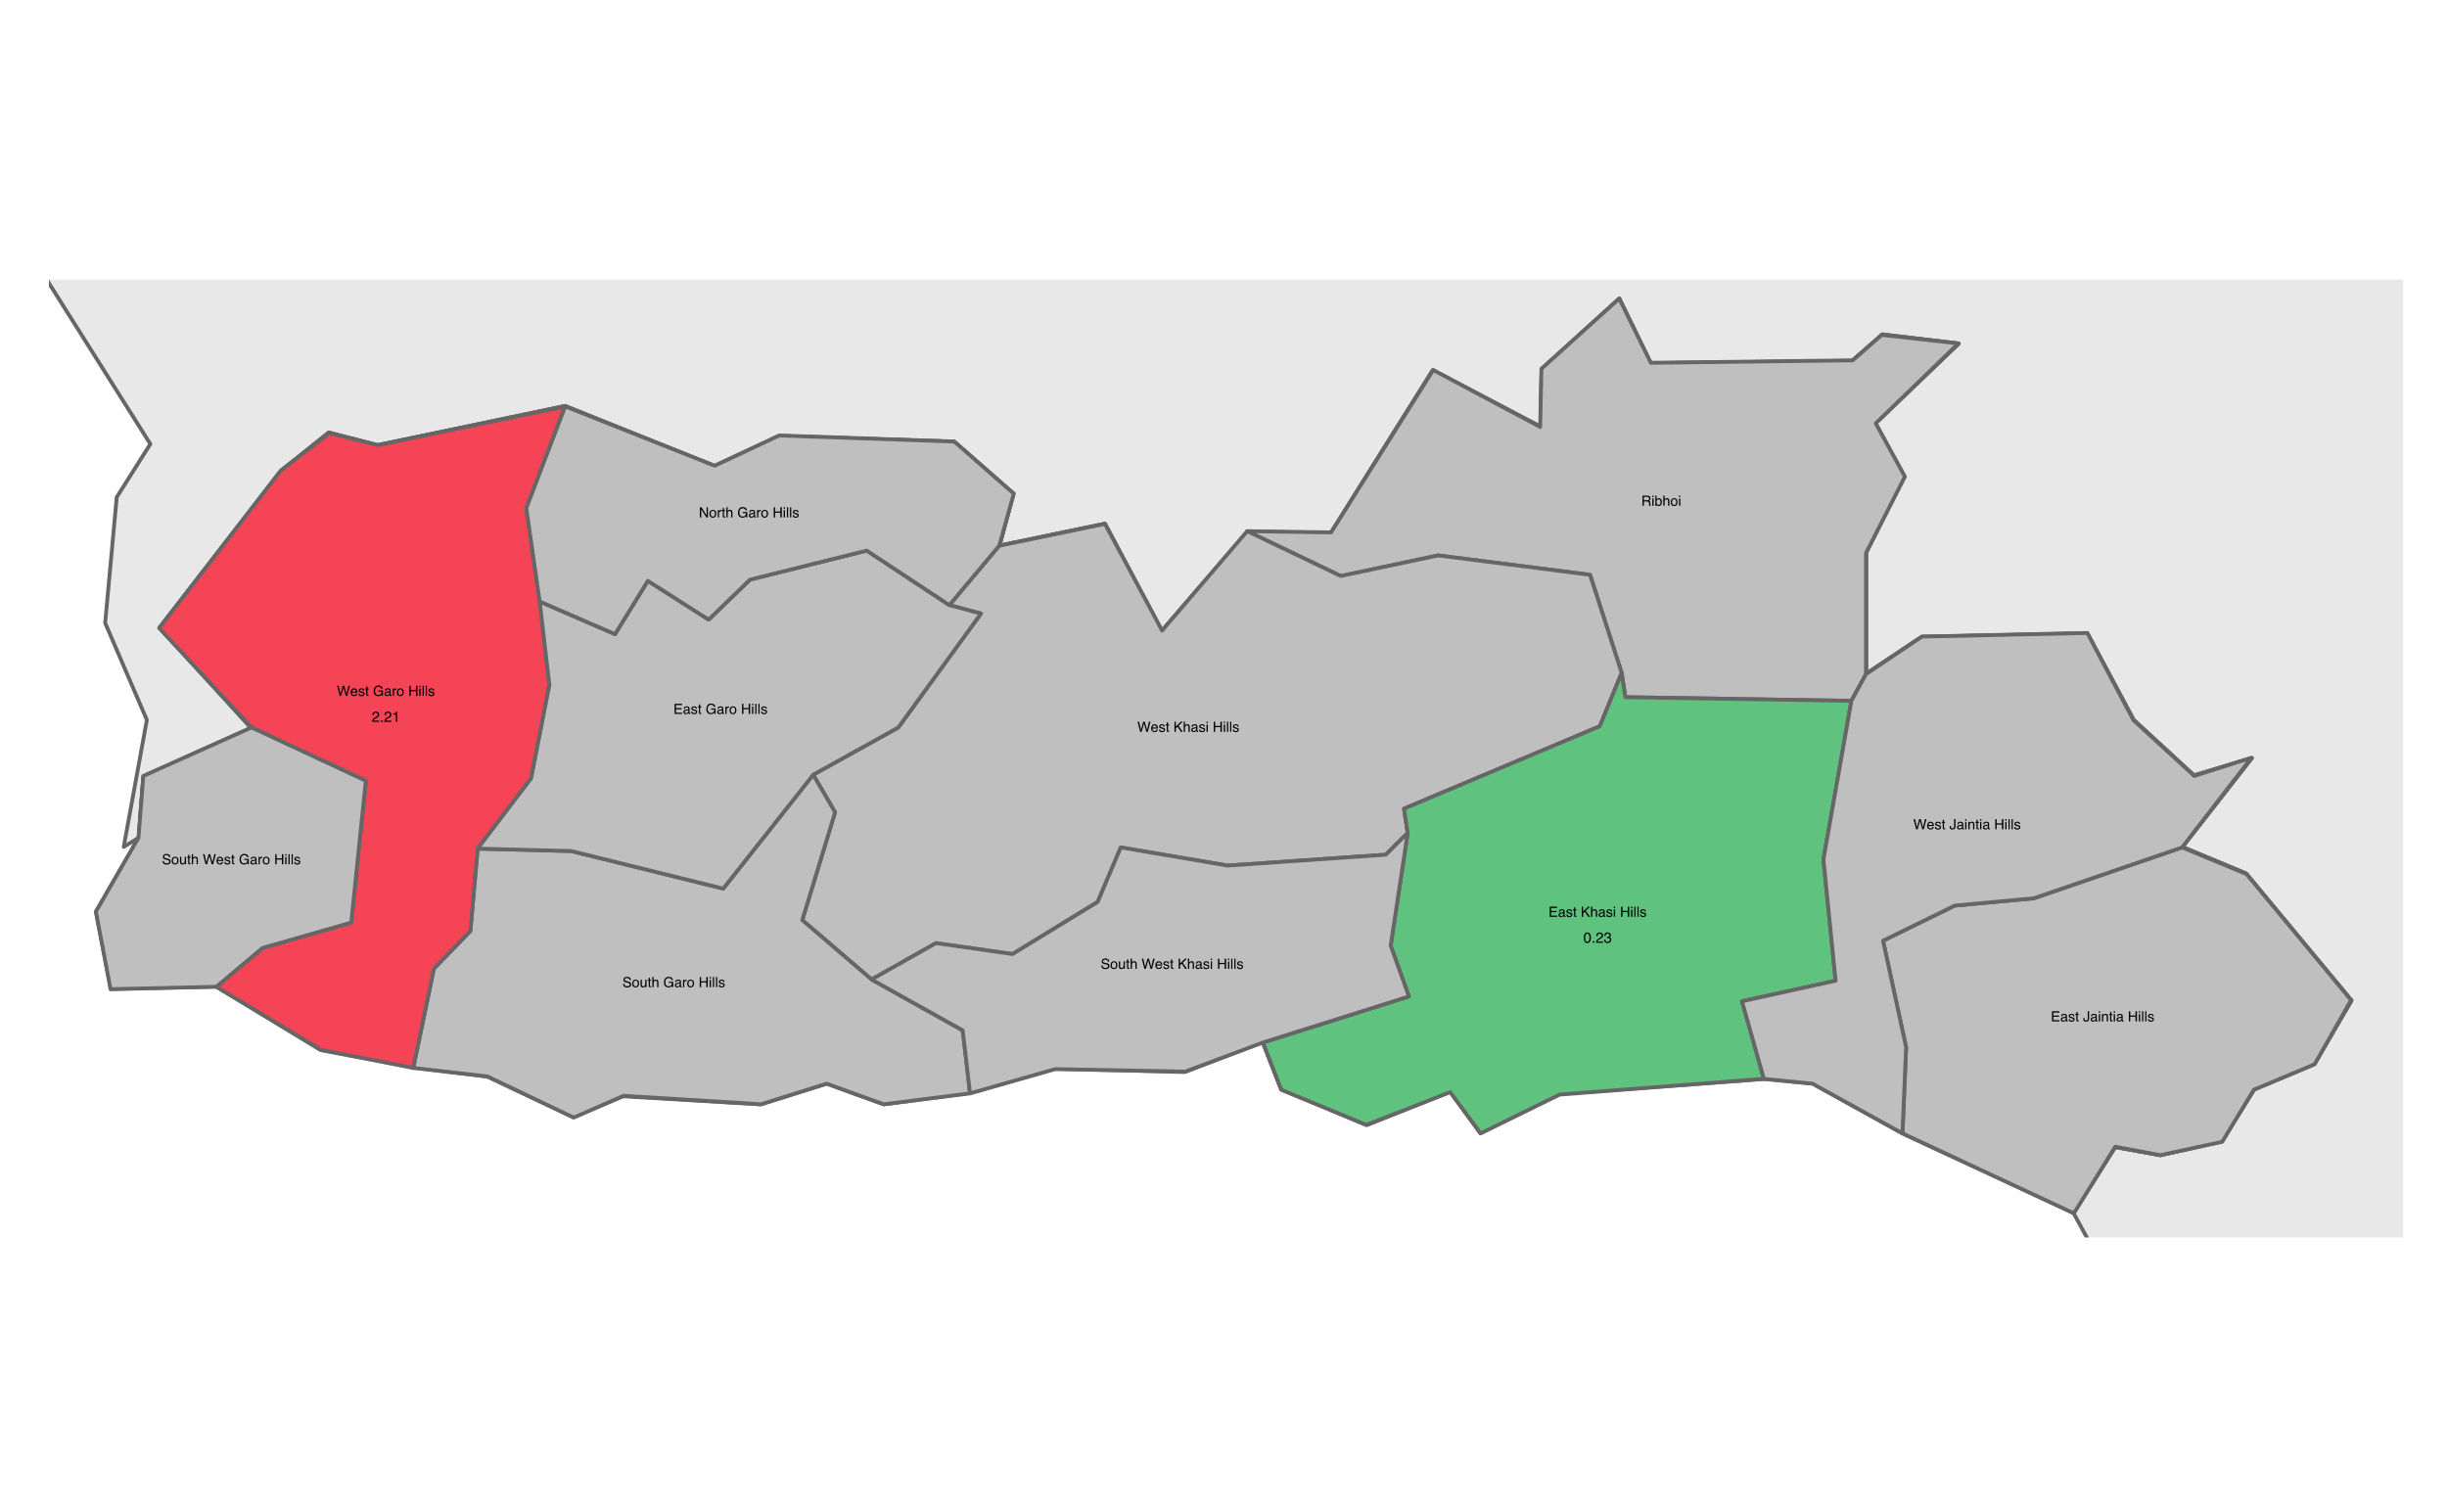<?xml version="1.0" encoding="UTF-8"?>
<svg xmlns="http://www.w3.org/2000/svg" xmlns:xlink="http://www.w3.org/1999/xlink" width="479pt" height="296pt" viewBox="0 0 479 296" version="1.1">
<defs>
<g>
<symbol overflow="visible" id="glyph0-0">
<path style="stroke:none;" d="M 0.156 0 L 0.156 -3.438 L 2.891 -3.438 L 2.891 0 Z M 2.453 -0.438 L 2.453 -3.016 L 0.578 -3.016 L 0.578 -0.438 Z M 2.453 -0.438 "/>
</symbol>
<symbol overflow="visible" id="glyph0-1">
<path style="stroke:none;" d="M 0.359 -3.438 L 1.016 -3.438 L 2.016 -0.531 L 2.984 -3.438 L 3.656 -3.438 L 3.656 0 L 3.203 0 L 3.203 -2.031 C 3.203 -2.102 3.203 -2.219 3.203 -2.375 C 3.211 -2.539 3.219 -2.719 3.219 -2.906 L 2.234 0 L 1.781 0 L 0.781 -2.906 L 0.781 -2.797 C 0.781 -2.711 0.781 -2.582 0.781 -2.406 C 0.789 -2.238 0.797 -2.113 0.797 -2.031 L 0.797 0 L 0.359 0 Z M 0.359 -3.438 "/>
</symbol>
<symbol overflow="visible" id="glyph0-2">
<path style="stroke:none;" d="M 1.359 -2.562 C 1.535 -2.562 1.707 -2.52 1.875 -2.438 C 2.039 -2.352 2.164 -2.242 2.25 -2.109 C 2.332 -1.984 2.391 -1.836 2.422 -1.672 C 2.441 -1.555 2.453 -1.375 2.453 -1.125 L 0.625 -1.125 C 0.625 -0.863 0.68 -0.656 0.797 -0.5 C 0.91 -0.352 1.086 -0.281 1.328 -0.281 C 1.547 -0.281 1.719 -0.352 1.844 -0.5 C 1.926 -0.582 1.984 -0.676 2.016 -0.781 L 2.422 -0.781 C 2.41 -0.695 2.375 -0.598 2.312 -0.484 C 2.25 -0.367 2.18 -0.273 2.109 -0.203 C 1.984 -0.078 1.82 0.004 1.625 0.047 C 1.531 0.078 1.414 0.094 1.281 0.094 C 0.969 0.094 0.703 -0.02 0.484 -0.25 C 0.273 -0.477 0.172 -0.797 0.172 -1.203 C 0.172 -1.609 0.281 -1.938 0.5 -2.188 C 0.719 -2.438 1.004 -2.562 1.359 -2.562 Z M 2.031 -1.453 C 2.008 -1.641 1.969 -1.785 1.906 -1.891 C 1.789 -2.098 1.598 -2.203 1.328 -2.203 C 1.129 -2.203 0.961 -2.129 0.828 -1.984 C 0.703 -1.848 0.633 -1.672 0.625 -1.453 Z M 1.312 -2.562 Z M 1.312 -2.562 "/>
</symbol>
<symbol overflow="visible" id="glyph0-3">
<path style="stroke:none;" d="M 1.188 -2.547 C 1.383 -2.547 1.555 -2.5 1.703 -2.406 C 1.785 -2.352 1.867 -2.273 1.953 -2.172 L 1.953 -2.484 L 2.344 -2.484 L 2.344 -0.203 C 2.344 0.117 2.297 0.367 2.203 0.547 C 2.023 0.891 1.691 1.062 1.203 1.062 C 0.941 1.062 0.719 1 0.531 0.875 C 0.344 0.758 0.238 0.57 0.219 0.312 L 0.656 0.312 C 0.664 0.426 0.703 0.516 0.766 0.578 C 0.859 0.672 1.008 0.719 1.219 0.719 C 1.539 0.719 1.754 0.602 1.859 0.375 C 1.91 0.238 1.938 0 1.938 -0.344 C 1.852 -0.219 1.75 -0.125 1.625 -0.062 C 1.508 0 1.352 0.031 1.156 0.031 C 0.883 0.031 0.645 -0.062 0.438 -0.25 C 0.238 -0.445 0.141 -0.77 0.141 -1.219 C 0.141 -1.633 0.242 -1.957 0.453 -2.188 C 0.66 -2.426 0.906 -2.547 1.188 -2.547 Z M 1.953 -1.266 C 1.953 -1.578 1.883 -1.805 1.75 -1.953 C 1.625 -2.109 1.461 -2.188 1.266 -2.188 C 0.973 -2.188 0.77 -2.047 0.656 -1.766 C 0.602 -1.617 0.578 -1.426 0.578 -1.188 C 0.578 -0.895 0.633 -0.676 0.75 -0.531 C 0.863 -0.383 1.016 -0.312 1.203 -0.312 C 1.516 -0.312 1.727 -0.445 1.844 -0.719 C 1.914 -0.875 1.953 -1.055 1.953 -1.266 Z M 1.25 -2.562 Z M 1.25 -2.562 "/>
</symbol>
<symbol overflow="visible" id="glyph0-4">
<path style="stroke:none;" d="M 0.312 -3.453 L 0.734 -3.453 L 0.734 -2.172 C 0.828 -2.297 0.914 -2.383 1 -2.438 C 1.133 -2.52 1.305 -2.562 1.516 -2.562 C 1.867 -2.562 2.113 -2.438 2.25 -2.188 C 2.32 -2.051 2.359 -1.859 2.359 -1.609 L 2.359 0 L 1.922 0 L 1.922 -1.578 C 1.922 -1.766 1.895 -1.898 1.844 -1.984 C 1.77 -2.117 1.629 -2.188 1.422 -2.188 C 1.242 -2.188 1.082 -2.125 0.938 -2 C 0.801 -1.883 0.734 -1.66 0.734 -1.328 L 0.734 0 L 0.312 0 Z M 0.312 -3.453 "/>
</symbol>
<symbol overflow="visible" id="glyph0-5">
<path style="stroke:none;" d="M 0.625 -0.672 C 0.625 -0.547 0.672 -0.445 0.766 -0.375 C 0.859 -0.312 0.961 -0.281 1.078 -0.281 C 1.223 -0.281 1.367 -0.312 1.516 -0.375 C 1.742 -0.488 1.859 -0.676 1.859 -0.938 L 1.859 -1.281 C 1.805 -1.25 1.738 -1.219 1.656 -1.188 C 1.582 -1.164 1.504 -1.148 1.422 -1.141 L 1.172 -1.109 C 1.016 -1.086 0.898 -1.055 0.828 -1.016 C 0.691 -0.941 0.625 -0.828 0.625 -0.672 Z M 1.656 -1.516 C 1.75 -1.523 1.812 -1.566 1.844 -1.641 C 1.863 -1.68 1.875 -1.734 1.875 -1.797 C 1.875 -1.941 1.82 -2.047 1.719 -2.109 C 1.613 -2.18 1.469 -2.219 1.281 -2.219 C 1.062 -2.219 0.906 -2.156 0.812 -2.031 C 0.758 -1.969 0.727 -1.875 0.719 -1.75 L 0.328 -1.75 C 0.328 -2.051 0.422 -2.258 0.609 -2.375 C 0.805 -2.5 1.035 -2.562 1.297 -2.562 C 1.586 -2.562 1.828 -2.508 2.016 -2.406 C 2.191 -2.289 2.281 -2.113 2.281 -1.875 L 2.281 -0.438 C 2.281 -0.383 2.289 -0.344 2.312 -0.312 C 2.332 -0.289 2.367 -0.281 2.422 -0.281 C 2.441 -0.281 2.461 -0.281 2.484 -0.281 C 2.516 -0.289 2.539 -0.297 2.562 -0.297 L 2.562 0.016 C 2.5 0.035 2.445 0.047 2.406 0.047 C 2.375 0.047 2.332 0.047 2.281 0.047 C 2.133 0.047 2.023 0 1.953 -0.094 C 1.922 -0.156 1.898 -0.234 1.891 -0.328 C 1.797 -0.211 1.672 -0.113 1.516 -0.031 C 1.359 0.039 1.18 0.078 0.984 0.078 C 0.754 0.078 0.562 0.008 0.406 -0.125 C 0.258 -0.27 0.188 -0.445 0.188 -0.656 C 0.188 -0.883 0.258 -1.062 0.406 -1.188 C 0.551 -1.32 0.742 -1.406 0.984 -1.438 Z M 1.297 -2.562 Z M 1.297 -2.562 "/>
</symbol>
<symbol overflow="visible" id="glyph0-6">
<path style="stroke:none;" d="M 0.328 -3.438 L 0.75 -3.438 L 0.75 0 L 0.328 0 Z M 0.328 -3.438 "/>
</symbol>
<symbol overflow="visible" id="glyph0-7">
<path style="stroke:none;" d="M 1.875 -2.516 L 2.344 -2.516 C 2.281 -2.348 2.148 -1.977 1.953 -1.406 C 1.797 -0.977 1.664 -0.629 1.562 -0.359 C 1.32 0.285 1.148 0.676 1.047 0.812 C 0.941 0.957 0.77 1.031 0.531 1.031 C 0.469 1.031 0.422 1.023 0.391 1.016 C 0.359 1.016 0.32 1.008 0.281 1 L 0.281 0.609 C 0.352 0.629 0.406 0.641 0.438 0.641 C 0.469 0.648 0.492 0.656 0.516 0.656 C 0.598 0.656 0.656 0.641 0.688 0.609 C 0.727 0.586 0.758 0.555 0.781 0.516 C 0.789 0.504 0.816 0.441 0.859 0.328 C 0.91 0.211 0.953 0.129 0.984 0.078 L 0.047 -2.516 L 0.531 -2.516 L 1.203 -0.469 Z M 1.203 -2.562 Z M 1.203 -2.562 "/>
</symbol>
<symbol overflow="visible" id="glyph1-0">
<path style="stroke:none;" d="M 0.094 0 L 0.094 -1.984 L 1.656 -1.984 L 1.656 0 Z M 1.422 -0.25 L 1.422 -1.734 L 0.344 -1.734 L 0.344 -0.25 Z M 1.422 -0.25 "/>
</symbol>
<symbol overflow="visible" id="glyph1-1">
<path style="stroke:none;" d="M 1.141 -1.078 C 1.266 -1.078 1.363 -1.098 1.438 -1.141 C 1.508 -1.191 1.547 -1.285 1.547 -1.422 C 1.547 -1.566 1.492 -1.664 1.391 -1.719 C 1.336 -1.738 1.266 -1.75 1.172 -1.75 L 0.516 -1.75 L 0.516 -1.078 Z M 0.25 -1.984 L 1.156 -1.984 C 1.312 -1.984 1.438 -1.961 1.531 -1.922 C 1.719 -1.836 1.812 -1.68 1.812 -1.453 C 1.812 -1.328 1.785 -1.227 1.734 -1.156 C 1.691 -1.082 1.625 -1.02 1.531 -0.969 C 1.613 -0.938 1.672 -0.895 1.703 -0.844 C 1.742 -0.801 1.77 -0.719 1.781 -0.594 L 1.781 -0.328 C 1.789 -0.254 1.797 -0.203 1.797 -0.172 C 1.816 -0.109 1.848 -0.066 1.891 -0.047 L 1.891 0 L 1.562 0 C 1.551 -0.02 1.539 -0.039 1.531 -0.062 C 1.531 -0.094 1.531 -0.145 1.531 -0.219 L 1.516 -0.547 C 1.504 -0.68 1.453 -0.77 1.359 -0.812 C 1.305 -0.832 1.227 -0.844 1.125 -0.844 L 0.516 -0.844 L 0.516 0 L 0.25 0 Z M 0.25 -1.984 "/>
</symbol>
<symbol overflow="visible" id="glyph1-2">
<path style="stroke:none;" d="M 0.172 -1.438 L 0.422 -1.438 L 0.422 0 L 0.172 0 Z M 0.172 -1.984 L 0.422 -1.984 L 0.422 -1.703 L 0.172 -1.703 Z M 0.172 -1.984 "/>
</symbol>
<symbol overflow="visible" id="glyph1-3">
<path style="stroke:none;" d="M 0.156 -1.984 L 0.391 -1.984 L 0.391 -1.266 C 0.441 -1.336 0.504 -1.391 0.578 -1.422 C 0.66 -1.461 0.742 -1.484 0.828 -1.484 C 1.004 -1.484 1.148 -1.422 1.266 -1.297 C 1.379 -1.172 1.438 -0.988 1.438 -0.75 C 1.438 -0.52 1.379 -0.328 1.266 -0.172 C 1.148 -0.023 1 0.047 0.812 0.047 C 0.695 0.047 0.602 0.02 0.531 -0.031 C 0.477 -0.062 0.43 -0.113 0.391 -0.188 L 0.391 0 L 0.156 0 Z M 0.797 -0.172 C 0.922 -0.172 1.016 -0.223 1.078 -0.328 C 1.148 -0.43 1.188 -0.566 1.188 -0.734 C 1.188 -0.891 1.148 -1.016 1.078 -1.109 C 1.016 -1.211 0.922 -1.266 0.797 -1.266 C 0.68 -1.266 0.582 -1.223 0.5 -1.141 C 0.414 -1.055 0.375 -0.922 0.375 -0.734 C 0.375 -0.598 0.395 -0.488 0.438 -0.406 C 0.5 -0.25 0.617 -0.172 0.797 -0.172 Z M 0.797 -0.172 "/>
</symbol>
<symbol overflow="visible" id="glyph1-4">
<path style="stroke:none;" d="M 0.172 -1.984 L 0.422 -1.984 L 0.422 -1.25 C 0.473 -1.32 0.523 -1.375 0.578 -1.406 C 0.648 -1.457 0.75 -1.484 0.875 -1.484 C 1.082 -1.484 1.223 -1.41 1.297 -1.266 C 1.336 -1.18 1.359 -1.066 1.359 -0.922 L 1.359 0 L 1.109 0 L 1.109 -0.906 C 1.109 -1.02 1.094 -1.098 1.062 -1.141 C 1.02 -1.223 0.938 -1.266 0.812 -1.266 C 0.719 -1.266 0.629 -1.227 0.547 -1.156 C 0.461 -1.094 0.422 -0.961 0.422 -0.766 L 0.422 0 L 0.172 0 Z M 0.172 -1.984 "/>
</symbol>
<symbol overflow="visible" id="glyph1-5">
<path style="stroke:none;" d="M 0.75 -0.156 C 0.914 -0.156 1.023 -0.211 1.078 -0.328 C 1.141 -0.453 1.172 -0.594 1.172 -0.75 C 1.172 -0.883 1.148 -0.992 1.109 -1.078 C 1.035 -1.211 0.914 -1.281 0.75 -1.281 C 0.602 -1.281 0.492 -1.223 0.422 -1.109 C 0.359 -0.992 0.328 -0.859 0.328 -0.703 C 0.328 -0.547 0.359 -0.414 0.422 -0.312 C 0.492 -0.207 0.602 -0.156 0.75 -0.156 Z M 0.766 -1.484 C 0.953 -1.484 1.109 -1.422 1.234 -1.297 C 1.359 -1.172 1.422 -0.988 1.422 -0.75 C 1.422 -0.52 1.363 -0.328 1.25 -0.172 C 1.145 -0.023 0.973 0.047 0.734 0.047 C 0.535 0.047 0.375 -0.016 0.25 -0.141 C 0.133 -0.273 0.078 -0.457 0.078 -0.688 C 0.078 -0.938 0.141 -1.129 0.266 -1.266 C 0.391 -1.41 0.555 -1.484 0.766 -1.484 Z M 0.75 -1.484 Z M 0.75 -1.484 "/>
</symbol>
<symbol overflow="visible" id="glyph1-6">
<path style="stroke:none;" d="M 0.344 -1.984 L 0.719 -0.375 L 1.156 -1.984 L 1.453 -1.984 L 1.906 -0.375 L 2.281 -1.984 L 2.578 -1.984 L 2.047 0 L 1.766 0 L 1.312 -1.641 L 0.844 0 L 0.562 0 L 0.047 -1.984 Z M 0.344 -1.984 "/>
</symbol>
<symbol overflow="visible" id="glyph1-7">
<path style="stroke:none;" d="M 0.781 -1.484 C 0.883 -1.484 0.984 -1.457 1.078 -1.406 C 1.172 -1.352 1.242 -1.289 1.297 -1.219 C 1.348 -1.145 1.379 -1.062 1.391 -0.969 C 1.41 -0.895 1.422 -0.785 1.422 -0.641 L 0.359 -0.641 C 0.359 -0.492 0.391 -0.375 0.453 -0.281 C 0.523 -0.195 0.629 -0.156 0.766 -0.156 C 0.891 -0.156 0.988 -0.195 1.062 -0.281 C 1.102 -0.332 1.133 -0.391 1.156 -0.453 L 1.391 -0.453 C 1.391 -0.398 1.367 -0.336 1.328 -0.266 C 1.297 -0.203 1.258 -0.148 1.219 -0.109 C 1.145 -0.047 1.051 0 0.938 0.031 C 0.883 0.039 0.82 0.047 0.75 0.047 C 0.562 0.047 0.406 -0.016 0.281 -0.141 C 0.156 -0.273 0.094 -0.461 0.094 -0.703 C 0.094 -0.93 0.156 -1.117 0.281 -1.266 C 0.406 -1.41 0.57 -1.484 0.781 -1.484 Z M 1.172 -0.844 C 1.16 -0.945 1.133 -1.031 1.094 -1.094 C 1.031 -1.207 0.922 -1.266 0.766 -1.266 C 0.648 -1.266 0.555 -1.223 0.484 -1.141 C 0.41 -1.066 0.367 -0.969 0.359 -0.844 Z M 0.75 -1.484 Z M 0.75 -1.484 "/>
</symbol>
<symbol overflow="visible" id="glyph1-8">
<path style="stroke:none;" d="M 0.328 -0.453 C 0.328 -0.367 0.348 -0.305 0.391 -0.266 C 0.441 -0.191 0.547 -0.156 0.703 -0.156 C 0.797 -0.156 0.875 -0.172 0.938 -0.203 C 1.008 -0.242 1.047 -0.305 1.047 -0.391 C 1.047 -0.453 1.016 -0.5 0.953 -0.531 C 0.922 -0.551 0.852 -0.57 0.75 -0.594 L 0.562 -0.656 C 0.438 -0.688 0.344 -0.719 0.281 -0.75 C 0.176 -0.812 0.125 -0.906 0.125 -1.031 C 0.125 -1.164 0.172 -1.273 0.266 -1.359 C 0.367 -1.441 0.504 -1.484 0.672 -1.484 C 0.891 -1.484 1.047 -1.422 1.141 -1.297 C 1.203 -1.211 1.234 -1.125 1.234 -1.031 L 1 -1.031 C 1 -1.082 0.984 -1.133 0.953 -1.188 C 0.891 -1.25 0.789 -1.281 0.656 -1.281 C 0.562 -1.281 0.488 -1.258 0.438 -1.219 C 0.395 -1.188 0.375 -1.141 0.375 -1.078 C 0.375 -1.016 0.406 -0.969 0.469 -0.938 C 0.508 -0.914 0.562 -0.895 0.625 -0.875 L 0.797 -0.828 C 0.961 -0.785 1.078 -0.75 1.141 -0.719 C 1.234 -0.656 1.281 -0.555 1.281 -0.422 C 1.281 -0.285 1.227 -0.172 1.125 -0.078 C 1.031 0.016 0.883 0.062 0.688 0.062 C 0.477 0.062 0.328 0.016 0.234 -0.078 C 0.141 -0.18 0.094 -0.305 0.094 -0.453 Z M 0.688 -1.484 Z M 0.688 -1.484 "/>
</symbol>
<symbol overflow="visible" id="glyph1-9">
<path style="stroke:none;" d="M 0.234 -1.844 L 0.469 -1.844 L 0.469 -1.453 L 0.703 -1.453 L 0.703 -1.25 L 0.469 -1.25 L 0.469 -0.297 C 0.469 -0.254 0.488 -0.223 0.531 -0.203 C 0.539 -0.191 0.57 -0.188 0.625 -0.188 C 0.633 -0.188 0.645 -0.188 0.656 -0.188 C 0.664 -0.188 0.68 -0.188 0.703 -0.188 L 0.703 0 C 0.672 0.008 0.641 0.016 0.609 0.016 C 0.586 0.016 0.555 0.016 0.516 0.016 C 0.398 0.016 0.32 -0.008 0.281 -0.062 C 0.25 -0.125 0.234 -0.203 0.234 -0.297 L 0.234 -1.25 L 0.031 -1.25 L 0.031 -1.453 L 0.234 -1.453 Z M 0.234 -1.844 "/>
</symbol>
<symbol overflow="visible" id="glyph1-10">
<path style="stroke:none;" d=""/>
</symbol>
<symbol overflow="visible" id="glyph1-11">
<path style="stroke:none;" d="M 0.203 -1.984 L 0.469 -1.984 L 0.469 -1.016 L 1.438 -1.984 L 1.812 -1.984 L 0.984 -1.188 L 1.828 0 L 1.484 0 L 0.797 -1 L 0.469 -0.688 L 0.469 0 L 0.203 0 Z M 0.203 -1.984 "/>
</symbol>
<symbol overflow="visible" id="glyph1-12">
<path style="stroke:none;" d="M 0.359 -0.391 C 0.359 -0.316 0.383 -0.258 0.438 -0.219 C 0.488 -0.176 0.551 -0.156 0.625 -0.156 C 0.707 -0.156 0.789 -0.176 0.875 -0.219 C 1.008 -0.281 1.078 -0.391 1.078 -0.547 L 1.078 -0.734 C 1.047 -0.711 1.004 -0.695 0.953 -0.688 C 0.91 -0.676 0.867 -0.664 0.828 -0.656 L 0.672 -0.641 C 0.586 -0.629 0.523 -0.613 0.484 -0.594 C 0.398 -0.551 0.359 -0.484 0.359 -0.391 Z M 0.953 -0.875 C 1.004 -0.883 1.039 -0.91 1.062 -0.953 C 1.07 -0.973 1.078 -1.004 1.078 -1.047 C 1.078 -1.117 1.047 -1.176 0.984 -1.219 C 0.93 -1.258 0.848 -1.281 0.734 -1.281 C 0.609 -1.281 0.52 -1.242 0.469 -1.172 C 0.438 -1.129 0.414 -1.07 0.406 -1 L 0.188 -1 C 0.188 -1.176 0.242 -1.301 0.359 -1.375 C 0.473 -1.445 0.602 -1.484 0.75 -1.484 C 0.914 -1.484 1.051 -1.453 1.156 -1.391 C 1.258 -1.316 1.312 -1.211 1.312 -1.078 L 1.312 -0.25 C 1.312 -0.219 1.316 -0.195 1.328 -0.188 C 1.336 -0.176 1.363 -0.172 1.406 -0.172 C 1.414 -0.172 1.426 -0.172 1.438 -0.172 C 1.445 -0.172 1.461 -0.172 1.484 -0.172 L 1.484 0 C 1.441 0.008 1.41 0.016 1.391 0.016 C 1.367 0.023 1.344 0.031 1.312 0.031 C 1.227 0.031 1.164 0 1.125 -0.062 C 1.102 -0.094 1.094 -0.133 1.094 -0.188 C 1.039 -0.125 0.969 -0.066 0.875 -0.016 C 0.781 0.023 0.676 0.047 0.562 0.047 C 0.426 0.047 0.316 0.004 0.234 -0.078 C 0.148 -0.16 0.109 -0.258 0.109 -0.375 C 0.109 -0.508 0.148 -0.613 0.234 -0.688 C 0.316 -0.758 0.426 -0.805 0.562 -0.828 Z M 0.75 -1.484 Z M 0.75 -1.484 "/>
</symbol>
<symbol overflow="visible" id="glyph1-13">
<path style="stroke:none;" d="M 0.219 -1.984 L 0.484 -1.984 L 0.484 -1.156 L 1.516 -1.156 L 1.516 -1.984 L 1.797 -1.984 L 1.797 0 L 1.516 0 L 1.516 -0.922 L 0.484 -0.922 L 0.484 0 L 0.219 0 Z M 0.219 -1.984 "/>
</symbol>
<symbol overflow="visible" id="glyph1-14">
<path style="stroke:none;" d="M 0.188 -1.984 L 0.422 -1.984 L 0.422 0 L 0.188 0 Z M 0.188 -1.984 "/>
</symbol>
<symbol overflow="visible" id="glyph1-15">
<path style="stroke:none;" d="M 0.234 -1.984 L 1.688 -1.984 L 1.688 -1.734 L 0.5 -1.734 L 0.5 -1.141 L 1.594 -1.141 L 1.594 -0.906 L 0.5 -0.906 L 0.5 -0.234 L 1.703 -0.234 L 1.703 0 L 0.234 0 Z M 0.969 -1.984 Z M 0.969 -1.984 "/>
</symbol>
<symbol overflow="visible" id="glyph1-16">
<path style="stroke:none;" d="M 1.188 -0.594 C 1.188 -0.426 1.16 -0.297 1.109 -0.203 C 1.016 -0.035 0.844 0.047 0.594 0.047 C 0.438 0.047 0.305 0.008 0.203 -0.062 C 0.098 -0.145 0.047 -0.289 0.047 -0.5 L 0.047 -0.641 L 0.297 -0.641 L 0.297 -0.5 C 0.297 -0.395 0.316 -0.312 0.359 -0.25 C 0.41 -0.195 0.488 -0.172 0.594 -0.172 C 0.738 -0.172 0.832 -0.219 0.875 -0.312 C 0.906 -0.375 0.922 -0.488 0.922 -0.656 L 0.922 -1.984 L 1.188 -1.984 Z M 1.188 -0.594 "/>
</symbol>
<symbol overflow="visible" id="glyph1-17">
<path style="stroke:none;" d="M 0.172 -1.453 L 0.406 -1.453 L 0.406 -1.234 C 0.477 -1.328 0.551 -1.391 0.625 -1.422 C 0.695 -1.461 0.781 -1.484 0.875 -1.484 C 1.082 -1.484 1.223 -1.41 1.297 -1.266 C 1.336 -1.18 1.359 -1.066 1.359 -0.922 L 1.359 0 L 1.109 0 L 1.109 -0.906 C 1.109 -1 1.098 -1.07 1.078 -1.125 C 1.023 -1.219 0.941 -1.266 0.828 -1.266 C 0.773 -1.266 0.727 -1.258 0.688 -1.25 C 0.625 -1.227 0.566 -1.188 0.516 -1.125 C 0.473 -1.07 0.445 -1.02 0.438 -0.969 C 0.426 -0.926 0.422 -0.852 0.422 -0.75 L 0.422 0 L 0.172 0 Z M 0.75 -1.484 Z M 0.75 -1.484 "/>
</symbol>
<symbol overflow="visible" id="glyph1-18">
<path style="stroke:none;" d="M 0.391 -0.641 C 0.391 -0.523 0.414 -0.43 0.469 -0.359 C 0.551 -0.234 0.707 -0.172 0.938 -0.172 C 1.039 -0.172 1.133 -0.188 1.219 -0.219 C 1.375 -0.27 1.453 -0.367 1.453 -0.516 C 1.453 -0.617 1.422 -0.695 1.359 -0.75 C 1.285 -0.789 1.176 -0.828 1.031 -0.859 L 0.766 -0.922 C 0.586 -0.961 0.461 -1.004 0.391 -1.047 C 0.266 -1.129 0.203 -1.254 0.203 -1.422 C 0.203 -1.598 0.258 -1.742 0.375 -1.859 C 0.5 -1.973 0.676 -2.031 0.906 -2.031 C 1.113 -2.031 1.289 -1.977 1.438 -1.875 C 1.582 -1.781 1.656 -1.625 1.656 -1.406 L 1.406 -1.406 C 1.395 -1.508 1.363 -1.586 1.312 -1.641 C 1.227 -1.742 1.094 -1.797 0.906 -1.797 C 0.738 -1.797 0.617 -1.766 0.547 -1.703 C 0.484 -1.641 0.453 -1.562 0.453 -1.469 C 0.453 -1.375 0.492 -1.301 0.578 -1.25 C 0.629 -1.227 0.75 -1.191 0.938 -1.141 L 1.219 -1.078 C 1.352 -1.047 1.457 -1.004 1.531 -0.953 C 1.656 -0.859 1.719 -0.727 1.719 -0.562 C 1.719 -0.332 1.633 -0.172 1.469 -0.078 C 1.312 0.016 1.129 0.062 0.922 0.062 C 0.672 0.062 0.477 0 0.344 -0.125 C 0.195 -0.25 0.129 -0.422 0.141 -0.641 Z M 0.922 -2.031 Z M 0.922 -2.031 "/>
</symbol>
<symbol overflow="visible" id="glyph1-19">
<path style="stroke:none;" d="M 0.422 -1.453 L 0.422 -0.484 C 0.422 -0.41 0.43 -0.352 0.453 -0.312 C 0.492 -0.219 0.578 -0.172 0.703 -0.172 C 0.867 -0.172 0.984 -0.25 1.047 -0.406 C 1.078 -0.488 1.094 -0.598 1.094 -0.734 L 1.094 -1.453 L 1.344 -1.453 L 1.344 0 L 1.109 0 L 1.109 -0.219 C 1.078 -0.156 1.039 -0.109 1 -0.078 C 0.906 0.004 0.789 0.047 0.656 0.047 C 0.445 0.047 0.305 -0.023 0.234 -0.172 C 0.191 -0.242 0.172 -0.344 0.172 -0.469 L 0.172 -1.453 Z M 0.75 -1.484 Z M 0.75 -1.484 "/>
</symbol>
<symbol overflow="visible" id="glyph1-20">
<path style="stroke:none;" d="M 1.062 -2.031 C 1.25 -2.031 1.41 -1.992 1.547 -1.922 C 1.742 -1.816 1.863 -1.641 1.906 -1.391 L 1.641 -1.391 C 1.609 -1.523 1.539 -1.625 1.438 -1.688 C 1.344 -1.758 1.219 -1.797 1.062 -1.797 C 0.875 -1.797 0.719 -1.727 0.594 -1.594 C 0.469 -1.457 0.406 -1.25 0.406 -0.969 C 0.406 -0.738 0.457 -0.547 0.562 -0.391 C 0.664 -0.242 0.836 -0.172 1.078 -0.172 C 1.254 -0.172 1.398 -0.223 1.516 -0.328 C 1.629 -0.43 1.691 -0.602 1.703 -0.844 L 1.078 -0.844 L 1.078 -1.062 L 1.953 -1.062 L 1.953 0 L 1.766 0 L 1.703 -0.25 C 1.617 -0.156 1.539 -0.086 1.469 -0.047 C 1.352 0.016 1.203 0.047 1.016 0.047 C 0.785 0.047 0.582 -0.023 0.406 -0.172 C 0.227 -0.367 0.141 -0.633 0.141 -0.969 C 0.141 -1.289 0.227 -1.551 0.406 -1.75 C 0.57 -1.938 0.789 -2.031 1.062 -2.031 Z M 1.031 -2.031 Z M 1.031 -2.031 "/>
</symbol>
<symbol overflow="visible" id="glyph1-21">
<path style="stroke:none;" d="M 0.188 -1.453 L 0.422 -1.453 L 0.422 -1.203 C 0.43 -1.242 0.473 -1.301 0.547 -1.375 C 0.629 -1.445 0.719 -1.484 0.812 -1.484 C 0.812 -1.484 0.816 -1.477 0.828 -1.469 C 0.836 -1.469 0.859 -1.469 0.891 -1.469 L 0.891 -1.219 C 0.867 -1.219 0.852 -1.219 0.844 -1.219 C 0.832 -1.219 0.82 -1.219 0.812 -1.219 C 0.688 -1.219 0.586 -1.176 0.516 -1.094 C 0.453 -1.02 0.422 -0.93 0.422 -0.828 L 0.422 0 L 0.188 0 Z M 0.188 -1.453 "/>
</symbol>
<symbol overflow="visible" id="glyph1-22">
<path style="stroke:none;" d="M 0.203 -1.984 L 0.531 -1.984 L 1.531 -0.375 L 1.531 -1.984 L 1.781 -1.984 L 1.781 0 L 1.484 0 L 0.469 -1.609 L 0.469 0 L 0.203 0 Z M 0.984 -1.984 Z M 0.984 -1.984 "/>
</symbol>
<symbol overflow="visible" id="glyph2-0">
<path style="stroke:none;" d="M 0.094 0 L 0.094 -2.062 L 1.734 -2.062 L 1.734 0 Z M 1.469 -0.266 L 1.469 -1.797 L 0.344 -1.797 L 0.344 -0.266 Z M 1.469 -0.266 "/>
</symbol>
<symbol overflow="visible" id="glyph2-1">
<path style="stroke:none;" d="M 0.781 -2.016 C 1.039 -2.016 1.227 -1.906 1.344 -1.688 C 1.438 -1.52 1.484 -1.297 1.484 -1.016 C 1.484 -0.734 1.441 -0.504 1.359 -0.328 C 1.234 -0.066 1.039 0.062 0.781 0.062 C 0.539 0.062 0.359 -0.047 0.234 -0.266 C 0.141 -0.43 0.094 -0.664 0.094 -0.969 C 0.094 -1.195 0.117 -1.391 0.172 -1.547 C 0.285 -1.859 0.488 -2.016 0.781 -2.016 Z M 0.781 -0.172 C 0.906 -0.172 1.004 -0.227 1.078 -0.344 C 1.16 -0.469 1.203 -0.688 1.203 -1 C 1.203 -1.227 1.172 -1.414 1.109 -1.562 C 1.055 -1.707 0.953 -1.781 0.797 -1.781 C 0.641 -1.781 0.523 -1.707 0.453 -1.562 C 0.391 -1.426 0.359 -1.223 0.359 -0.953 C 0.359 -0.742 0.379 -0.578 0.422 -0.453 C 0.492 -0.266 0.613 -0.172 0.781 -0.172 Z M 0.781 -0.172 "/>
</symbol>
<symbol overflow="visible" id="glyph2-2">
<path style="stroke:none;" d="M 0.25 -0.312 L 0.547 -0.312 L 0.547 0 L 0.25 0 Z M 0.25 -0.312 "/>
</symbol>
<symbol overflow="visible" id="glyph2-3">
<path style="stroke:none;" d="M 0.094 0 C 0.102 -0.176 0.141 -0.328 0.203 -0.453 C 0.266 -0.578 0.383 -0.691 0.562 -0.797 L 0.828 -0.953 C 0.953 -1.023 1.035 -1.086 1.078 -1.141 C 1.16 -1.211 1.203 -1.301 1.203 -1.406 C 1.203 -1.52 1.164 -1.609 1.094 -1.672 C 1.02 -1.742 0.926 -1.781 0.812 -1.781 C 0.633 -1.781 0.516 -1.719 0.453 -1.594 C 0.422 -1.52 0.398 -1.422 0.391 -1.297 L 0.141 -1.297 C 0.141 -1.473 0.172 -1.613 0.234 -1.719 C 0.348 -1.914 0.539 -2.016 0.812 -2.016 C 1.039 -2.016 1.207 -1.953 1.312 -1.828 C 1.426 -1.703 1.484 -1.566 1.484 -1.422 C 1.484 -1.254 1.426 -1.113 1.312 -1 C 1.25 -0.938 1.129 -0.859 0.953 -0.766 L 0.766 -0.656 C 0.672 -0.602 0.598 -0.555 0.547 -0.516 C 0.453 -0.43 0.395 -0.336 0.375 -0.234 L 1.469 -0.234 L 1.469 0 Z M 0.094 0 "/>
</symbol>
<symbol overflow="visible" id="glyph2-4">
<path style="stroke:none;" d="M 0.75 0.062 C 0.508 0.062 0.332 -0.004 0.219 -0.141 C 0.113 -0.273 0.062 -0.438 0.062 -0.625 L 0.328 -0.625 C 0.336 -0.488 0.363 -0.391 0.406 -0.328 C 0.469 -0.223 0.586 -0.172 0.766 -0.172 C 0.891 -0.172 0.992 -0.207 1.078 -0.281 C 1.16 -0.352 1.203 -0.445 1.203 -0.562 C 1.203 -0.695 1.16 -0.789 1.078 -0.844 C 0.992 -0.906 0.875 -0.938 0.719 -0.938 C 0.707 -0.938 0.691 -0.93 0.672 -0.922 C 0.648 -0.922 0.633 -0.922 0.625 -0.922 L 0.625 -1.156 C 0.645 -1.145 0.66 -1.141 0.672 -1.141 C 0.691 -1.141 0.711 -1.141 0.734 -1.141 C 0.836 -1.141 0.914 -1.156 0.969 -1.188 C 1.082 -1.238 1.141 -1.332 1.141 -1.469 C 1.141 -1.57 1.102 -1.648 1.031 -1.703 C 0.957 -1.754 0.875 -1.781 0.781 -1.781 C 0.613 -1.781 0.492 -1.723 0.422 -1.609 C 0.391 -1.547 0.375 -1.457 0.375 -1.344 L 0.125 -1.344 C 0.125 -1.5 0.148 -1.629 0.203 -1.734 C 0.305 -1.922 0.488 -2.016 0.75 -2.016 C 0.957 -2.016 1.113 -1.969 1.219 -1.875 C 1.332 -1.781 1.391 -1.648 1.391 -1.484 C 1.391 -1.359 1.359 -1.254 1.297 -1.172 C 1.254 -1.129 1.203 -1.094 1.141 -1.062 C 1.242 -1.031 1.32 -0.973 1.375 -0.891 C 1.438 -0.816 1.469 -0.719 1.469 -0.594 C 1.469 -0.406 1.406 -0.25 1.281 -0.125 C 1.156 0 0.977 0.062 0.75 0.062 Z M 0.75 0.062 "/>
</symbol>
<symbol overflow="visible" id="glyph2-5">
<path style="stroke:none;" d="M 0.281 -1.422 L 0.281 -1.625 C 0.457 -1.633 0.582 -1.66 0.656 -1.703 C 0.727 -1.742 0.781 -1.844 0.812 -2 L 1.016 -2 L 1.016 0 L 0.75 0 L 0.75 -1.422 Z M 0.281 -1.422 "/>
</symbol>
</g>
<clipPath id="clip1">
  <path d="M 9.582 54.723 L 470.418 54.723 L 470.418 242.277 L 9.582 242.277 Z M 9.582 54.723 "/>
</clipPath>
<clipPath id="clip2">
  <path d="M 9.582 54.723 L 27 54.723 L 27 242.277 L 9.582 242.277 Z M 9.582 54.723 "/>
</clipPath>
<clipPath id="clip3">
  <path d="M 9.582 54.723 L 28 54.723 L 28 242.277 L 9.582 242.277 Z M 9.582 54.723 "/>
</clipPath>
</defs>
<g id="surface2171">
<rect x="0" y="0" width="479" height="296" style="fill:rgb(100%,100%,100%);fill-opacity:1;stroke:none;"/>
<rect x="0" y="0" width="479" height="296" style="fill:rgb(100%,100%,100%);fill-opacity:1;stroke:none;"/>
<g clip-path="url(#clip1)" clip-rule="nonzero">
<path style="fill-rule:evenodd;fill:rgb(85.098%,85.098%,85.098%);fill-opacity:0.6;stroke-width:0.75;stroke-linecap:round;stroke-linejoin:round;stroke:rgb(40%,40%,40%);stroke-opacity:1;stroke-miterlimit:10;" d="M 455.773 322.445 L 445.113 348.664 L 435.59 352.281 L 433.551 364.711 L 424.477 366.066 L 421.758 377.594 L 407.469 381.438 L 405.43 365.617 L 386.605 366.52 L 375.266 359.738 L 381.391 347.762 L 374.586 323.125 L 380.484 295.324 L 386.605 285.605 L 377.535 258.934 L 387.059 256.223 L 399.984 266.844 L 419.262 262.098 L 405.883 237.465 L 414.047 224.578 L 422.891 226.164 L 434.91 223.449 L 441.258 213.277 L 453.051 208.309 L 460.309 195.875 L 439.672 171.012 L 427.199 165.816 L 440.805 148.41 L 429.469 151.801 L 417.676 140.953 L 408.602 124 L 376.176 124.68 L 365.289 131.914 L 365.289 108.18 L 372.773 93.262 L 367.102 82.867 L 383.43 67.27 L 368.465 65.465 L 362.566 70.66 L 323.109 71.113 L 316.984 58.457 L 301.789 72.242 L 301.562 83.543 L 280.473 72.469 L 260.516 104.34 L 244.188 104.113 L 227.406 123.551 L 216.297 102.531 L 195.656 106.824 L 198.379 96.652 L 186.812 86.484 L 152.57 85.352 L 139.871 91.23 L 110.617 79.477 L 73.879 87.16 L 64.352 84.676 L 55.055 92.133 L 31.242 122.871 L 49.16 142.535 L 28.07 152.027 L 27.16 164.008 L 24.215 165.816 L 28.75 140.953 L 20.586 121.969 L 22.852 97.332 L 29.43 86.934 L 6.07 49.867 L 1.762 42.184 L 13.781 20.031 L 22.852 15.062 L 21.719 9.863 L 26.934 -22.91 L 24.215 -36.699 L 25.348 -42.801 L 53.469 -42.121 L 75.012 -49.129 L 80.453 -63.141 L 96.102 -63.82 L 108.121 -70.828 L 127.172 -56.359 L 152.57 -48.449 L 187.266 -49.805 L 202.461 -50.484 L 209.039 -57.266 L 229.676 -55.457 L 244.414 -50.258 L 255.074 -60.203 L 268 -52.066 L 287.277 -57.039 L 298.844 -55.684 L 326.965 -73.086 L 340.344 -63.141 L 351.227 -61.109 L 359.617 -68.793 L 371.637 -68.34 L 396.129 -74.215 L 409.059 -79.641 L 426.293 -79.414 L 440.125 -87.777 L 442.621 -91.621 L 474.367 -86.422 L 494.324 -72.184 L 500.223 -73.539 L 550.113 -79.414 L 561 -76.023 L 589.801 -81.223 L 594.562 -85.516 L 614.066 -97.496 L 610.664 -110.832 L 638.102 -140.441 L 671.895 -169.371 L 678.922 -171.855 L 670.984 -186.098 L 674.613 -190.391 L 693.438 -180.898 L 707.949 -177.734 L 765.781 -205.984 L 807.961 -220.449 L 833.586 -229.039 L 844.02 -224.293 L 863.977 -231.074 L 864.656 -231.75 L 877.582 -243.504 L 909.105 -246.215 L 931.555 -244.184 L 902.527 -206.891 L 903.434 -188.582 L 917.27 -175.926 L 918.629 -158.07 L 927.246 -158.297 L 938.359 -146.996 L 929.969 -137.5 L 914.773 -130.949 L 897.766 -130.27 L 881.664 -124.395 L 866.922 -129.816 L 859.438 -126.199 L 854.223 -108.121 L 843.566 -102.242 L 842.43 -104.504 L 826.102 -91.395 L 816.805 -92.07 L 802.746 -80.094 L 785.055 -72.184 L 776.438 -78.059 L 767.82 -71.504 L 756.707 -52.973 L 748.543 -45.285 L 726.32 -41.219 L 699.105 -22.457 L 698.879 -9.801 L 685.953 2.176 L 681.645 -14.32 L 666.676 3.082 L 663.73 20.258 L 654.887 25.457 L 639.465 49.641 L 632.66 83.094 L 636.289 91.68 L 621.773 103.66 L 606.355 102.758 L 606.129 83.094 L 592.066 93.715 L 595.242 102.305 L 571.656 122.195 L 567.121 131.461 L 554.422 138.469 L 539.906 153.156 L 558.73 171.012 L 560.773 192.035 L 547.617 202.883 L 542.176 222.094 L 527.66 246.957 L 527.891 256.449 L 517.004 275.66 L 507.254 273.398 L 503.852 290.125 L 504.078 312.727 L 498.406 317.246 L 492.512 338.945 L 475.73 342.562 L 461.441 337.816 Z M 455.773 322.445 "/>
</g>
<path style="fill-rule:evenodd;fill:rgb(85.098%,85.098%,85.098%);fill-opacity:0.6;stroke-width:0.75;stroke-linecap:round;stroke-linejoin:round;stroke:rgb(40%,40%,40%);stroke-opacity:1;stroke-miterlimit:10;" d="M 427.199 165.816 L 439.672 171.012 L 460.309 195.875 L 453.051 208.309 L 441.258 213.277 L 434.91 223.449 L 422.891 226.164 L 414.047 224.578 L 405.883 237.465 L 372.32 221.867 L 354.855 212.148 L 345.332 211.246 L 305.191 214.184 L 289.77 221.867 L 283.875 213.73 L 267.547 220.285 L 250.766 213.277 L 247.137 204.012 L 231.941 209.891 L 206.543 209.211 L 189.988 213.957 L 172.98 216.219 L 161.867 212.148 L 148.941 216.219 L 121.957 214.637 L 112.203 218.703 L 95.422 210.793 L 80.906 208.984 L 62.766 205.594 L 42.355 193.164 L 21.719 193.617 L 18.77 178.473 L 27.16 164.008 L 28.07 152.027 L 49.16 142.535 L 31.242 122.871 L 55.055 92.133 L 64.352 84.676 L 73.879 87.16 L 110.617 79.477 L 139.871 91.23 L 152.57 85.352 L 186.812 86.484 L 198.379 96.652 L 195.656 106.824 L 216.297 102.531 L 227.406 123.551 L 244.188 104.113 L 260.516 104.34 L 280.473 72.469 L 301.562 83.543 L 301.789 72.242 L 316.984 58.457 L 323.109 71.113 L 362.566 70.66 L 368.465 65.465 L 383.43 67.27 L 367.102 82.867 L 372.773 93.262 L 365.289 108.18 L 365.289 131.914 L 376.176 124.68 L 408.602 124 L 417.676 140.953 L 429.469 151.801 L 440.805 148.41 Z M 427.199 165.816 "/>
<g clip-path="url(#clip2)" clip-rule="nonzero">
<path style=" stroke:none;fill-rule:evenodd;fill:rgb(85.098%,85.098%,85.098%);fill-opacity:0.6;" d="M -99.836 771.996 L -88.27 792.789 L -96.434 799.57 Z M -231.82 789.176 L -245.652 786.914 L -234.996 761.602 L -225.695 764.766 L -225.016 778.777 Z M -135.211 757.305 L -130.449 790.078 L -139.746 791.207 L -147.91 776.516 L -144.281 751.203 Z M -110.492 749.621 L -109.812 773.578 L -128.637 747.586 L -119.562 749.848 Z M -250.641 695.375 L -248.148 702.383 L -230.23 705.094 L -222.75 718.43 L -240.891 732.672 L -256.992 763.41 L -281.711 785.105 L -298.719 793.016 L -326.84 798.895 L -333.191 773.805 L -356.773 767.93 L -361.762 759.566 L -362.672 741.484 L -382.629 748.039 L -383.762 757.984 L -398.5 749.848 L -394.418 729.281 L -403.945 721.594 L -422.766 719.562 L -439.094 700.125 L -423.449 682.043 L -421.633 669.836 L -433.652 665.543 L -428.211 655.371 L -433.426 640.906 L -449.301 640.906 L -451.793 627.57 L -464.039 618.305 L -484.906 605.648 L -482.41 583.273 L -472.66 572.195 L -511.211 571.746 L -540.465 547.336 L -564.051 543.719 L -573.801 526.992 L -564.277 513.656 L -567.906 500.547 L -564.051 491.734 L -541.145 489.246 L -534.797 478.172 L -523.457 479.305 L -520.734 493.996 L -501.004 503.488 L -492.84 483.824 L -474.926 466.645 L -441.363 456.25 L -428.211 456.25 L -424.355 445.398 L -428.211 434.098 L -411.203 426.188 L -386.027 437.715 L -379.453 430.934 L -364.031 430.484 L -354.961 423.023 L -364.031 402.684 L -348.836 401.102 L -333.418 409.688 L -305.07 379.855 L -303.934 364.938 L -293.957 364.035 L -279.898 343.918 L -281.031 310.918 L -266.742 313.855 L -264.023 288.09 L -274.227 284.25 L -266.516 266.168 L -256.312 255.32 L -257.219 246.73 L -280.805 227.969 L -283.07 218.703 L -283.297 201.301 L -293.277 199.945 L -285.566 198.812 L -277.402 202.656 L -273.094 193.391 L -282.391 186.383 L -284.887 173.953 L -270.145 160.617 L -256.312 153.836 L -240.438 162.875 L -247.242 144.344 L -242.934 127.164 L -255.176 123.098 L -266.289 100.043 L -276.043 95.977 L -276.723 88.516 L -273.094 79.25 L -274 78.57 L -272.188 73.148 L -272.641 71.566 L -254.043 54.387 L -239.531 49.191 L -228.645 36.758 L -208.914 23.648 L -214.812 2.629 L -234.086 -12.062 L -226.605 -26.754 L -222.75 -48.902 L -232.5 -78.285 L -251.551 -104.277 L -244.746 -122.586 L -236.129 -108.344 L -227.512 -104.504 L -208.688 -108.121 L -187.371 -98.176 L -171.496 -115.352 L -161.746 -117.387 L -143.375 -109.25 L -122.059 -104.277 L -121.605 -80.77 L -113.895 -85.516 L -88.949 -68.113 L -88.723 -60.203 L -83.055 -54.555 L -64.23 -54.777 L -46.543 -62.465 L -34.75 -53.195 L -20.914 -55.684 L -7.762 -45.512 L 11.059 -36.922 L 24.215 -36.699 L 26.934 -22.91 L 21.719 9.863 L 22.852 15.062 L 13.781 20.031 L 1.762 42.184 L 6.07 49.867 L -7.988 40.375 L -11.844 52.805 L -5.723 67.496 L -21.824 76.988 L -50.398 76.312 L -68.086 57.551 L -79.199 55.066 L -87.816 13.703 L -104.598 4.438 L -115.48 15.512 L -104.145 20.484 L -112.988 31.336 L -137.707 23.875 L -146.324 14.383 L -171.723 -0.762 L -188.051 -14.547 L -191 -27.883 L -200.977 -3.699 L -178.527 2.176 L -173.992 18 L -190.773 23.648 L -198.258 41.504 L -223.883 53.484 L -236.582 89.422 L -235.449 105.922 L -229.098 111.797 L -210.73 113.832 L -183.062 133.27 L -184.195 144.57 L -154.488 163.781 L -129.996 156.324 L -125.914 182.539 L -103.918 197.457 L -115.48 212.828 L -130.902 214.41 L -141.562 209.664 L -185.785 209.438 L -183.289 229.328 L -191.906 247.406 L -209.141 260.516 L -216.852 248.988 L -229.551 256.449 L -224.562 265.262 L -240.211 280.18 L -246.332 293.289 L -230.688 322.898 L -200.75 333.973 L -193.719 341.656 L -167.414 356.121 L -149.047 353.41 L -140.426 364.938 L -139.746 382.566 L -146.551 390.93 L -140.199 401.102 L -141.789 421.441 L -160.383 429.578 L -166.734 453.988 L -162.426 469.809 L -143.148 486.988 L -137.254 497.836 L -145.191 533.094 L -130.223 529.254 L -110.719 537.391 L -123.191 576.492 L -106.637 596.832 L -115.027 611.07 L -107.543 621.695 L -112.988 628.703 L -102.102 665.09 L -102.781 688.371 L -92.352 701.48 L -93.938 714.59 L -91.898 743.973 L -100.969 751.656 L -112.082 745.102 L -123.871 748.266 L -137.254 743.066 L -137.254 733.121 L -156.527 743.066 L -171.496 759.793 L -184.422 749.168 L -192.359 752.559 L -197.121 767.703 L -210.73 780.359 L -205.512 789.852 L -211.863 808.613 L -218.895 771.32 L -228.871 743.066 L -219.574 731.312 L -217.984 718.656 L -223.203 704.871 L -238.168 692.664 Z M -250.641 695.375 "/>
</g>
<g clip-path="url(#clip3)" clip-rule="nonzero">
<path style="fill:none;stroke-width:0.75;stroke-linecap:round;stroke-linejoin:round;stroke:rgb(40%,40%,40%);stroke-opacity:1;stroke-miterlimit:10;" d="M -99.836 771.996 L -88.27 792.789 L -96.434 799.57 Z M -231.82 789.176 L -245.652 786.914 L -234.996 761.602 L -225.695 764.766 L -225.016 778.777 Z M -135.211 757.305 L -130.449 790.078 L -139.746 791.207 L -147.91 776.516 L -144.281 751.203 Z M -110.492 749.621 L -109.812 773.578 L -128.637 747.586 L -119.562 749.848 Z M -250.641 695.375 L -248.148 702.383 L -230.23 705.094 L -222.75 718.43 L -240.891 732.672 L -256.992 763.41 L -281.711 785.105 L -298.719 793.016 L -326.84 798.895 L -333.191 773.805 L -356.773 767.93 L -361.762 759.566 L -362.672 741.484 L -382.629 748.039 L -383.762 757.984 L -398.5 749.848 L -394.418 729.281 L -403.945 721.594 L -422.766 719.562 L -439.094 700.125 L -423.449 682.043 L -421.633 669.836 L -433.652 665.543 L -428.211 655.371 L -433.426 640.906 L -449.301 640.906 L -451.793 627.57 L -464.039 618.305 L -484.906 605.648 L -482.41 583.273 L -472.66 572.195 L -511.211 571.746 L -540.465 547.336 L -564.051 543.719 L -573.801 526.992 L -564.277 513.656 L -567.906 500.547 L -564.051 491.734 L -541.145 489.246 L -534.797 478.172 L -523.457 479.305 L -520.734 493.996 L -501.004 503.488 L -492.84 483.824 L -474.926 466.645 L -441.363 456.25 L -428.211 456.25 L -424.355 445.398 L -428.211 434.098 L -411.203 426.188 L -386.027 437.715 L -379.453 430.934 L -364.031 430.484 L -354.961 423.023 L -364.031 402.684 L -348.836 401.102 L -333.418 409.688 L -305.07 379.855 L -303.934 364.938 L -293.957 364.035 L -279.898 343.918 L -281.031 310.918 L -266.742 313.855 L -264.023 288.09 L -274.227 284.25 L -266.516 266.168 L -256.312 255.32 L -257.219 246.73 L -280.805 227.969 L -283.07 218.703 L -283.297 201.301 L -293.277 199.945 L -285.566 198.812 L -277.402 202.656 L -273.094 193.391 L -282.391 186.383 L -284.887 173.953 L -270.145 160.617 L -256.312 153.836 L -240.438 162.875 L -247.242 144.344 L -242.934 127.164 L -255.176 123.098 L -266.289 100.043 L -276.043 95.977 L -276.723 88.516 L -273.094 79.25 L -274 78.57 L -272.188 73.148 L -272.641 71.566 L -254.043 54.387 L -239.531 49.191 L -228.645 36.758 L -208.914 23.648 L -214.812 2.629 L -234.086 -12.062 L -226.605 -26.754 L -222.75 -48.902 L -232.5 -78.285 L -251.551 -104.277 L -244.746 -122.586 L -236.129 -108.344 L -227.512 -104.504 L -208.688 -108.121 L -187.371 -98.176 L -171.496 -115.352 L -161.746 -117.387 L -143.375 -109.25 L -122.059 -104.277 L -121.605 -80.77 L -113.895 -85.516 L -88.949 -68.113 L -88.723 -60.203 L -83.055 -54.555 L -64.23 -54.777 L -46.543 -62.465 L -34.75 -53.195 L -20.914 -55.684 L -7.762 -45.512 L 11.059 -36.922 L 24.215 -36.699 L 26.934 -22.91 L 21.719 9.863 L 22.852 15.062 L 13.781 20.031 L 1.762 42.184 L 6.07 49.867 L -7.988 40.375 L -11.844 52.805 L -5.723 67.496 L -21.824 76.988 L -50.398 76.312 L -68.086 57.551 L -79.199 55.066 L -87.816 13.703 L -104.598 4.438 L -115.48 15.512 L -104.145 20.484 L -112.988 31.336 L -137.707 23.875 L -146.324 14.383 L -171.723 -0.762 L -188.051 -14.547 L -191 -27.883 L -200.977 -3.699 L -178.527 2.176 L -173.992 18 L -190.773 23.648 L -198.258 41.504 L -223.883 53.484 L -236.582 89.422 L -235.449 105.922 L -229.098 111.797 L -210.73 113.832 L -183.062 133.27 L -184.195 144.57 L -154.488 163.781 L -129.996 156.324 L -125.914 182.539 L -103.918 197.457 L -115.48 212.828 L -130.902 214.41 L -141.562 209.664 L -185.785 209.438 L -183.289 229.328 L -191.906 247.406 L -209.141 260.516 L -216.852 248.988 L -229.551 256.449 L -224.562 265.262 L -240.211 280.18 L -246.332 293.289 L -230.688 322.898 L -200.75 333.973 L -193.719 341.656 L -167.414 356.121 L -149.047 353.41 L -140.426 364.938 L -139.746 382.566 L -146.551 390.93 L -140.199 401.102 L -141.789 421.441 L -160.383 429.578 L -166.734 453.988 L -162.426 469.809 L -143.148 486.988 L -137.254 497.836 L -145.191 533.094 L -130.223 529.254 L -110.719 537.391 L -123.191 576.492 L -106.637 596.832 L -115.027 611.07 L -107.543 621.695 L -112.988 628.703 L -102.102 665.09 L -102.781 688.371 L -92.352 701.48 L -93.938 714.59 L -91.898 743.973 L -100.969 751.656 L -112.082 745.102 L -123.871 748.266 L -137.254 743.066 L -137.254 733.121 L -156.527 743.066 L -171.496 759.793 L -184.422 749.168 L -192.359 752.559 L -197.121 767.703 L -210.73 780.359 L -205.512 789.852 L -211.863 808.613 L -218.895 771.32 L -228.871 743.066 L -219.574 731.312 L -217.984 718.656 L -223.203 704.871 L -238.168 692.664 Z M -250.641 695.375 "/>
</g>
<g style="fill:rgb(0%,0%,0%);fill-opacity:1;">
  <use xlink:href="#glyph0-1" x="223.734" y="155.543"/>
  <use xlink:href="#glyph0-2" x="227.73" y="155.543"/>
  <use xlink:href="#glyph0-3" x="230.398" y="155.543"/>
  <use xlink:href="#glyph0-4" x="233.066" y="155.543"/>
  <use xlink:href="#glyph0-5" x="235.734" y="155.543"/>
  <use xlink:href="#glyph0-6" x="238.401" y="155.543"/>
  <use xlink:href="#glyph0-5" x="239.467" y="155.543"/>
  <use xlink:href="#glyph0-7" x="242.135" y="155.543"/>
  <use xlink:href="#glyph0-5" x="244.533" y="155.543"/>
</g>
<path style="fill-rule:evenodd;fill:rgb(74.902%,74.902%,74.902%);fill-opacity:1;stroke-width:0.75;stroke-linecap:round;stroke-linejoin:round;stroke:rgb(40%,40%,40%);stroke-opacity:1;stroke-miterlimit:10;" d="M 368.363 65.57 L 383.355 67.23 L 367.172 82.887 L 372.883 93.324 L 365.27 108.27 L 365.27 131.988 L 362.414 137.207 L 318.152 136.496 L 317.438 131.75 L 311.25 112.539 L 281.504 108.742 L 262.465 112.773 L 244.141 103.996 L 260.562 104.234 L 280.551 72.449 L 301.492 83.598 L 301.73 72.211 L 316.961 58.453 L 323.148 71.027 L 362.652 70.551 Z M 368.363 65.57 "/>
<path style="fill-rule:evenodd;fill:rgb(74.902%,74.902%,74.902%);fill-opacity:1;stroke-width:0.75;stroke-linecap:round;stroke-linejoin:round;stroke:rgb(40%,40%,40%);stroke-opacity:1;stroke-miterlimit:10;" d="M 195.594 106.844 L 216.297 102.574 L 227.48 123.449 L 244.141 103.996 L 262.465 112.773 L 281.504 108.742 L 311.25 112.539 L 317.438 131.75 L 313.152 142.188 L 274.84 158.32 L 275.555 163.062 L 271.27 167.332 L 240.332 169.469 L 219.391 165.91 L 214.871 176.582 L 198.211 186.785 L 183.219 184.648 L 170.605 191.766 L 157.043 180.141 L 163.469 159.031 L 159.184 151.676 L 175.844 142.426 L 192.023 120.129 L 185.836 118.469 Z M 195.594 106.844 "/>
<path style="fill-rule:evenodd;fill:rgb(74.902%,74.902%,74.902%);fill-opacity:1;stroke-width:0.75;stroke-linecap:round;stroke-linejoin:round;stroke:rgb(40%,40%,40%);stroke-opacity:1;stroke-miterlimit:10;" d="M 427.141 165.91 L 439.754 171.129 L 460.223 195.797 L 453.082 208.371 L 441.184 213.352 L 434.996 223.551 L 422.859 226.16 L 414.055 224.5 L 405.961 237.547 L 372.41 221.891 L 373.121 205.047 L 368.602 184.176 L 382.641 177.297 L 398.109 175.871 Z M 427.141 165.91 "/>
<path style="fill-rule:evenodd;fill:rgb(37.255%,76.078%,49.412%);fill-opacity:1;stroke-width:0.75;stroke-linecap:round;stroke-linejoin:round;stroke:rgb(40%,40%,40%);stroke-opacity:1;stroke-miterlimit:10;" d="M 317.438 131.75 L 318.152 136.496 L 362.414 137.207 L 356.941 168.281 L 359.32 192.004 L 340.996 196.035 L 345.281 211.215 L 305.301 214.301 L 289.832 221.891 L 283.883 213.824 L 267.461 220.23 L 250.805 213.352 L 247.234 204.102 L 275.793 195.086 L 272.223 185.121 L 275.555 163.062 L 274.84 158.32 L 313.152 142.188 Z M 317.438 131.75 "/>
<path style="fill-rule:evenodd;fill:rgb(74.902%,74.902%,74.902%);fill-opacity:1;stroke-width:0.75;stroke-linecap:round;stroke-linejoin:round;stroke:rgb(40%,40%,40%);stroke-opacity:1;stroke-miterlimit:10;" d="M 159.184 151.676 L 163.469 159.031 L 157.043 180.141 L 170.605 191.766 L 188.453 201.727 L 189.883 214.062 L 172.984 216.195 L 161.801 212.164 L 148.949 216.195 L 122.059 214.535 L 112.305 218.805 L 95.406 210.742 L 80.891 209.082 L 84.938 189.629 L 92.074 182.277 L 93.504 166.145 L 111.828 166.621 L 141.574 173.973 Z M 159.184 151.676 "/>
<path style="fill-rule:evenodd;fill:rgb(95.686%,26.667%,33.333%);fill-opacity:1;stroke-width:0.75;stroke-linecap:round;stroke-linejoin:round;stroke:rgb(40%,40%,40%);stroke-opacity:1;stroke-miterlimit:10;" d="M 64.469 84.785 L 73.988 87.156 L 110.637 79.566 L 103.023 99.492 L 105.641 117.758 L 107.543 134.125 L 103.973 152.387 L 93.504 166.145 L 92.074 182.277 L 84.938 189.629 L 80.891 209.082 L 62.805 205.523 L 42.34 193.188 L 51.383 185.598 L 68.754 180.617 L 71.609 152.863 L 49.238 142.426 L 31.152 122.973 L 54.949 92.137 Z M 64.469 84.785 "/>
<path style="fill-rule:evenodd;fill:rgb(74.902%,74.902%,74.902%);fill-opacity:1;stroke-width:0.75;stroke-linecap:round;stroke-linejoin:round;stroke:rgb(40%,40%,40%);stroke-opacity:1;stroke-miterlimit:10;" d="M 185.836 118.469 L 192.023 120.129 L 175.844 142.426 L 159.184 151.676 L 141.574 173.973 L 111.828 166.621 L 93.504 166.145 L 103.973 152.387 L 107.543 134.125 L 105.641 117.758 L 120.395 124.16 L 126.82 113.723 L 138.719 121.312 L 146.809 113.484 L 169.656 107.793 Z M 185.836 118.469 "/>
<path style="fill-rule:evenodd;fill:rgb(74.902%,74.902%,74.902%);fill-opacity:1;stroke-width:0.75;stroke-linecap:round;stroke-linejoin:round;stroke:rgb(40%,40%,40%);stroke-opacity:1;stroke-miterlimit:10;" d="M 362.414 137.207 L 365.27 131.988 L 376.215 124.637 L 408.582 123.922 L 417.625 141.004 L 429.523 151.914 L 440.707 148.355 L 427.141 165.91 L 398.109 175.871 L 382.641 177.297 L 368.602 184.176 L 373.121 205.047 L 372.41 221.891 L 354.797 212.164 L 345.281 211.215 L 340.996 196.035 L 359.32 192.004 L 356.941 168.281 Z M 362.414 137.207 "/>
<path style="fill-rule:evenodd;fill:rgb(74.902%,74.902%,74.902%);fill-opacity:1;stroke-width:0.75;stroke-linecap:round;stroke-linejoin:round;stroke:rgb(40%,40%,40%);stroke-opacity:1;stroke-miterlimit:10;" d="M 170.605 191.766 L 183.219 184.648 L 198.211 186.785 L 214.871 176.582 L 219.391 165.91 L 240.332 169.469 L 271.27 167.332 L 275.555 163.062 L 272.223 185.121 L 275.793 195.086 L 247.234 204.102 L 232.004 209.793 L 206.539 209.316 L 189.883 214.062 L 188.453 201.727 Z M 170.605 191.766 "/>
<path style="fill-rule:evenodd;fill:rgb(74.902%,74.902%,74.902%);fill-opacity:1;stroke-width:0.75;stroke-linecap:round;stroke-linejoin:round;stroke:rgb(40%,40%,40%);stroke-opacity:1;stroke-miterlimit:10;" d="M 198.449 96.645 L 195.594 106.844 L 185.836 118.469 L 169.656 107.793 L 146.809 113.484 L 138.719 121.312 L 126.82 113.723 L 120.395 124.16 L 105.641 117.758 L 103.023 99.492 L 110.637 79.566 L 139.906 91.188 L 152.52 85.258 L 186.789 86.445 Z M 198.449 96.645 "/>
<path style="fill-rule:evenodd;fill:rgb(74.902%,74.902%,74.902%);fill-opacity:1;stroke-width:0.75;stroke-linecap:round;stroke-linejoin:round;stroke:rgb(40%,40%,40%);stroke-opacity:1;stroke-miterlimit:10;" d="M 49.238 142.426 L 71.609 152.863 L 68.754 180.617 L 51.383 185.598 L 42.34 193.188 L 21.637 193.664 L 18.777 178.48 L 27.109 164.012 L 28.059 151.914 Z M 49.238 142.426 "/>
<g style="fill:rgb(0%,0%,0%);fill-opacity:1;">
  <use xlink:href="#glyph1-1" x="321.273" y="99.023"/>
  <use xlink:href="#glyph1-2" x="323.271" y="99.023"/>
  <use xlink:href="#glyph1-3" x="323.885" y="99.023"/>
  <use xlink:href="#glyph1-4" x="325.423" y="99.023"/>
  <use xlink:href="#glyph1-5" x="326.961" y="99.023"/>
  <use xlink:href="#glyph1-2" x="328.499" y="99.023"/>
</g>
<g style="fill:rgb(0%,0%,0%);fill-opacity:1;">
  <use xlink:href="#glyph1-6" x="222.629" y="143.281"/>
  <use xlink:href="#glyph1-7" x="225.239" y="143.281"/>
  <use xlink:href="#glyph1-8" x="226.777" y="143.281"/>
  <use xlink:href="#glyph1-9" x="228.16" y="143.281"/>
  <use xlink:href="#glyph1-10" x="228.929" y="143.281"/>
  <use xlink:href="#glyph1-11" x="229.697" y="143.281"/>
  <use xlink:href="#glyph1-4" x="231.542" y="143.281"/>
  <use xlink:href="#glyph1-12" x="233.08" y="143.281"/>
  <use xlink:href="#glyph1-8" x="234.618" y="143.281"/>
  <use xlink:href="#glyph1-2" x="236.001" y="143.281"/>
  <use xlink:href="#glyph1-10" x="236.615" y="143.281"/>
  <use xlink:href="#glyph1-13" x="237.383" y="143.281"/>
  <use xlink:href="#glyph1-2" x="239.381" y="143.281"/>
  <use xlink:href="#glyph1-14" x="239.995" y="143.281"/>
  <use xlink:href="#glyph1-14" x="240.61" y="143.281"/>
  <use xlink:href="#glyph1-8" x="241.224" y="143.281"/>
</g>
<g style="fill:rgb(0%,0%,0%);fill-opacity:1;">
  <use xlink:href="#glyph1-15" x="401.445" y="199.973"/>
  <use xlink:href="#glyph1-12" x="403.29" y="199.973"/>
  <use xlink:href="#glyph1-8" x="404.828" y="199.973"/>
  <use xlink:href="#glyph1-9" x="406.211" y="199.973"/>
  <use xlink:href="#glyph1-10" x="406.979" y="199.973"/>
  <use xlink:href="#glyph1-16" x="407.748" y="199.973"/>
  <use xlink:href="#glyph1-12" x="409.13" y="199.973"/>
  <use xlink:href="#glyph1-2" x="410.669" y="199.973"/>
  <use xlink:href="#glyph1-17" x="411.283" y="199.973"/>
  <use xlink:href="#glyph1-9" x="412.821" y="199.973"/>
  <use xlink:href="#glyph1-2" x="413.59" y="199.973"/>
  <use xlink:href="#glyph1-12" x="414.204" y="199.973"/>
  <use xlink:href="#glyph1-10" x="415.742" y="199.973"/>
  <use xlink:href="#glyph1-13" x="416.51" y="199.973"/>
  <use xlink:href="#glyph1-2" x="418.508" y="199.973"/>
  <use xlink:href="#glyph1-14" x="419.122" y="199.973"/>
  <use xlink:href="#glyph1-14" x="419.737" y="199.973"/>
  <use xlink:href="#glyph1-8" x="420.351" y="199.973"/>
</g>
<g style="fill:rgb(0%,0%,0%);fill-opacity:1;">
  <use xlink:href="#glyph1-15" x="303.125" y="179.496"/>
  <use xlink:href="#glyph1-12" x="304.97" y="179.496"/>
  <use xlink:href="#glyph1-8" x="306.508" y="179.496"/>
  <use xlink:href="#glyph1-9" x="307.891" y="179.496"/>
  <use xlink:href="#glyph1-10" x="308.659" y="179.496"/>
  <use xlink:href="#glyph1-11" x="309.427" y="179.496"/>
  <use xlink:href="#glyph1-4" x="311.272" y="179.496"/>
  <use xlink:href="#glyph1-12" x="312.81" y="179.496"/>
  <use xlink:href="#glyph1-8" x="314.348" y="179.496"/>
  <use xlink:href="#glyph1-2" x="315.731" y="179.496"/>
  <use xlink:href="#glyph1-10" x="316.345" y="179.496"/>
  <use xlink:href="#glyph1-13" x="317.114" y="179.496"/>
  <use xlink:href="#glyph1-2" x="319.111" y="179.496"/>
  <use xlink:href="#glyph1-14" x="319.726" y="179.496"/>
  <use xlink:href="#glyph1-14" x="320.34" y="179.496"/>
  <use xlink:href="#glyph1-8" x="320.954" y="179.496"/>
</g>
<g style="fill:rgb(0%,0%,0%);fill-opacity:1;">
  <use xlink:href="#glyph1-18" x="121.836" y="193.27"/>
  <use xlink:href="#glyph1-5" x="123.681" y="193.27"/>
  <use xlink:href="#glyph1-19" x="125.219" y="193.27"/>
  <use xlink:href="#glyph1-9" x="126.757" y="193.27"/>
  <use xlink:href="#glyph1-4" x="127.525" y="193.27"/>
  <use xlink:href="#glyph1-10" x="129.063" y="193.27"/>
  <use xlink:href="#glyph1-20" x="129.832" y="193.27"/>
  <use xlink:href="#glyph1-12" x="131.983" y="193.27"/>
  <use xlink:href="#glyph1-21" x="133.521" y="193.27"/>
  <use xlink:href="#glyph1-5" x="134.442" y="193.27"/>
  <use xlink:href="#glyph1-10" x="135.98" y="193.27"/>
  <use xlink:href="#glyph1-13" x="136.749" y="193.27"/>
  <use xlink:href="#glyph1-2" x="138.746" y="193.27"/>
  <use xlink:href="#glyph1-14" x="139.36" y="193.27"/>
  <use xlink:href="#glyph1-14" x="139.975" y="193.27"/>
  <use xlink:href="#glyph1-8" x="140.589" y="193.27"/>
</g>
<g style="fill:rgb(0%,0%,0%);fill-opacity:1;">
  <use xlink:href="#glyph1-6" x="65.934" y="136.246"/>
  <use xlink:href="#glyph1-7" x="68.544" y="136.246"/>
  <use xlink:href="#glyph1-8" x="70.082" y="136.246"/>
  <use xlink:href="#glyph1-9" x="71.465" y="136.246"/>
  <use xlink:href="#glyph1-10" x="72.233" y="136.246"/>
  <use xlink:href="#glyph1-20" x="73.002" y="136.246"/>
  <use xlink:href="#glyph1-12" x="75.153" y="136.246"/>
  <use xlink:href="#glyph1-21" x="76.691" y="136.246"/>
  <use xlink:href="#glyph1-5" x="77.612" y="136.246"/>
  <use xlink:href="#glyph1-10" x="79.15" y="136.246"/>
  <use xlink:href="#glyph1-13" x="79.918" y="136.246"/>
  <use xlink:href="#glyph1-2" x="81.916" y="136.246"/>
  <use xlink:href="#glyph1-14" x="82.53" y="136.246"/>
  <use xlink:href="#glyph1-14" x="83.145" y="136.246"/>
  <use xlink:href="#glyph1-8" x="83.759" y="136.246"/>
</g>
<g style="fill:rgb(0%,0%,0%);fill-opacity:1;">
  <use xlink:href="#glyph1-15" x="131.82" y="139.773"/>
  <use xlink:href="#glyph1-12" x="133.665" y="139.773"/>
  <use xlink:href="#glyph1-8" x="135.203" y="139.773"/>
  <use xlink:href="#glyph1-9" x="136.586" y="139.773"/>
  <use xlink:href="#glyph1-10" x="137.354" y="139.773"/>
  <use xlink:href="#glyph1-20" x="138.123" y="139.773"/>
  <use xlink:href="#glyph1-12" x="140.274" y="139.773"/>
  <use xlink:href="#glyph1-21" x="141.812" y="139.773"/>
  <use xlink:href="#glyph1-5" x="142.733" y="139.773"/>
  <use xlink:href="#glyph1-10" x="144.271" y="139.773"/>
  <use xlink:href="#glyph1-13" x="145.039" y="139.773"/>
  <use xlink:href="#glyph1-2" x="147.037" y="139.773"/>
  <use xlink:href="#glyph1-14" x="147.651" y="139.773"/>
  <use xlink:href="#glyph1-14" x="148.266" y="139.773"/>
  <use xlink:href="#glyph1-8" x="148.88" y="139.773"/>
</g>
<g style="fill:rgb(0%,0%,0%);fill-opacity:1;">
  <use xlink:href="#glyph1-6" x="374.527" y="162.359"/>
  <use xlink:href="#glyph1-7" x="377.138" y="162.359"/>
  <use xlink:href="#glyph1-8" x="378.676" y="162.359"/>
  <use xlink:href="#glyph1-9" x="380.059" y="162.359"/>
  <use xlink:href="#glyph1-10" x="380.827" y="162.359"/>
  <use xlink:href="#glyph1-16" x="381.595" y="162.359"/>
  <use xlink:href="#glyph1-12" x="382.978" y="162.359"/>
  <use xlink:href="#glyph1-2" x="384.516" y="162.359"/>
  <use xlink:href="#glyph1-17" x="385.131" y="162.359"/>
  <use xlink:href="#glyph1-9" x="386.669" y="162.359"/>
  <use xlink:href="#glyph1-2" x="387.437" y="162.359"/>
  <use xlink:href="#glyph1-12" x="388.052" y="162.359"/>
  <use xlink:href="#glyph1-10" x="389.59" y="162.359"/>
  <use xlink:href="#glyph1-13" x="390.358" y="162.359"/>
  <use xlink:href="#glyph1-2" x="392.355" y="162.359"/>
  <use xlink:href="#glyph1-14" x="392.97" y="162.359"/>
  <use xlink:href="#glyph1-14" x="393.584" y="162.359"/>
  <use xlink:href="#glyph1-8" x="394.199" y="162.359"/>
</g>
<g style="fill:rgb(0%,0%,0%);fill-opacity:1;">
  <use xlink:href="#glyph1-18" x="215.461" y="189.676"/>
  <use xlink:href="#glyph1-5" x="217.306" y="189.676"/>
  <use xlink:href="#glyph1-19" x="218.844" y="189.676"/>
  <use xlink:href="#glyph1-9" x="220.382" y="189.676"/>
  <use xlink:href="#glyph1-4" x="221.15" y="189.676"/>
  <use xlink:href="#glyph1-10" x="222.688" y="189.676"/>
  <use xlink:href="#glyph1-6" x="223.457" y="189.676"/>
  <use xlink:href="#glyph1-7" x="226.067" y="189.676"/>
  <use xlink:href="#glyph1-8" x="227.605" y="189.676"/>
  <use xlink:href="#glyph1-9" x="228.988" y="189.676"/>
  <use xlink:href="#glyph1-10" x="229.756" y="189.676"/>
  <use xlink:href="#glyph1-11" x="230.525" y="189.676"/>
  <use xlink:href="#glyph1-4" x="232.369" y="189.676"/>
  <use xlink:href="#glyph1-12" x="233.908" y="189.676"/>
  <use xlink:href="#glyph1-8" x="235.446" y="189.676"/>
  <use xlink:href="#glyph1-2" x="236.828" y="189.676"/>
  <use xlink:href="#glyph1-10" x="237.443" y="189.676"/>
  <use xlink:href="#glyph1-13" x="238.211" y="189.676"/>
  <use xlink:href="#glyph1-2" x="240.209" y="189.676"/>
  <use xlink:href="#glyph1-14" x="240.823" y="189.676"/>
  <use xlink:href="#glyph1-14" x="241.437" y="189.676"/>
  <use xlink:href="#glyph1-8" x="242.052" y="189.676"/>
</g>
<g style="fill:rgb(0%,0%,0%);fill-opacity:1;">
  <use xlink:href="#glyph1-22" x="136.793" y="101.301"/>
  <use xlink:href="#glyph1-5" x="138.79" y="101.301"/>
  <use xlink:href="#glyph1-21" x="140.328" y="101.301"/>
  <use xlink:href="#glyph1-9" x="141.249" y="101.301"/>
  <use xlink:href="#glyph1-4" x="142.018" y="101.301"/>
  <use xlink:href="#glyph1-10" x="143.556" y="101.301"/>
  <use xlink:href="#glyph1-20" x="144.324" y="101.301"/>
  <use xlink:href="#glyph1-12" x="146.475" y="101.301"/>
  <use xlink:href="#glyph1-21" x="148.014" y="101.301"/>
  <use xlink:href="#glyph1-5" x="148.934" y="101.301"/>
  <use xlink:href="#glyph1-10" x="150.473" y="101.301"/>
  <use xlink:href="#glyph1-13" x="151.241" y="101.301"/>
  <use xlink:href="#glyph1-2" x="153.238" y="101.301"/>
  <use xlink:href="#glyph1-14" x="153.853" y="101.301"/>
  <use xlink:href="#glyph1-14" x="154.467" y="101.301"/>
  <use xlink:href="#glyph1-8" x="155.082" y="101.301"/>
</g>
<g style="fill:rgb(0%,0%,0%);fill-opacity:1;">
  <use xlink:href="#glyph1-18" x="31.684" y="169.211"/>
  <use xlink:href="#glyph1-5" x="33.528" y="169.211"/>
  <use xlink:href="#glyph1-19" x="35.066" y="169.211"/>
  <use xlink:href="#glyph1-9" x="36.604" y="169.211"/>
  <use xlink:href="#glyph1-4" x="37.373" y="169.211"/>
  <use xlink:href="#glyph1-10" x="38.911" y="169.211"/>
  <use xlink:href="#glyph1-6" x="39.679" y="169.211"/>
  <use xlink:href="#glyph1-7" x="42.29" y="169.211"/>
  <use xlink:href="#glyph1-8" x="43.828" y="169.211"/>
  <use xlink:href="#glyph1-9" x="45.211" y="169.211"/>
  <use xlink:href="#glyph1-10" x="45.979" y="169.211"/>
  <use xlink:href="#glyph1-20" x="46.747" y="169.211"/>
  <use xlink:href="#glyph1-12" x="48.899" y="169.211"/>
  <use xlink:href="#glyph1-21" x="50.437" y="169.211"/>
  <use xlink:href="#glyph1-5" x="51.358" y="169.211"/>
  <use xlink:href="#glyph1-10" x="52.896" y="169.211"/>
  <use xlink:href="#glyph1-13" x="53.664" y="169.211"/>
  <use xlink:href="#glyph1-2" x="55.661" y="169.211"/>
  <use xlink:href="#glyph1-14" x="56.276" y="169.211"/>
  <use xlink:href="#glyph1-14" x="56.89" y="169.211"/>
  <use xlink:href="#glyph1-8" x="57.505" y="169.211"/>
</g>
<g style="fill:rgb(0%,0%,0%);fill-opacity:1;">
  <use xlink:href="#glyph2-1" x="309.934" y="184.574"/>
  <use xlink:href="#glyph2-2" x="311.533" y="184.574"/>
  <use xlink:href="#glyph2-3" x="312.331" y="184.574"/>
  <use xlink:href="#glyph2-4" x="313.93" y="184.574"/>
</g>
<g style="fill:rgb(0%,0%,0%);fill-opacity:1;">
  <use xlink:href="#glyph2-3" x="72.742" y="141.324"/>
  <use xlink:href="#glyph2-2" x="74.341" y="141.324"/>
  <use xlink:href="#glyph2-3" x="75.14" y="141.324"/>
  <use xlink:href="#glyph2-5" x="76.739" y="141.324"/>
</g>
</g>
</svg>
